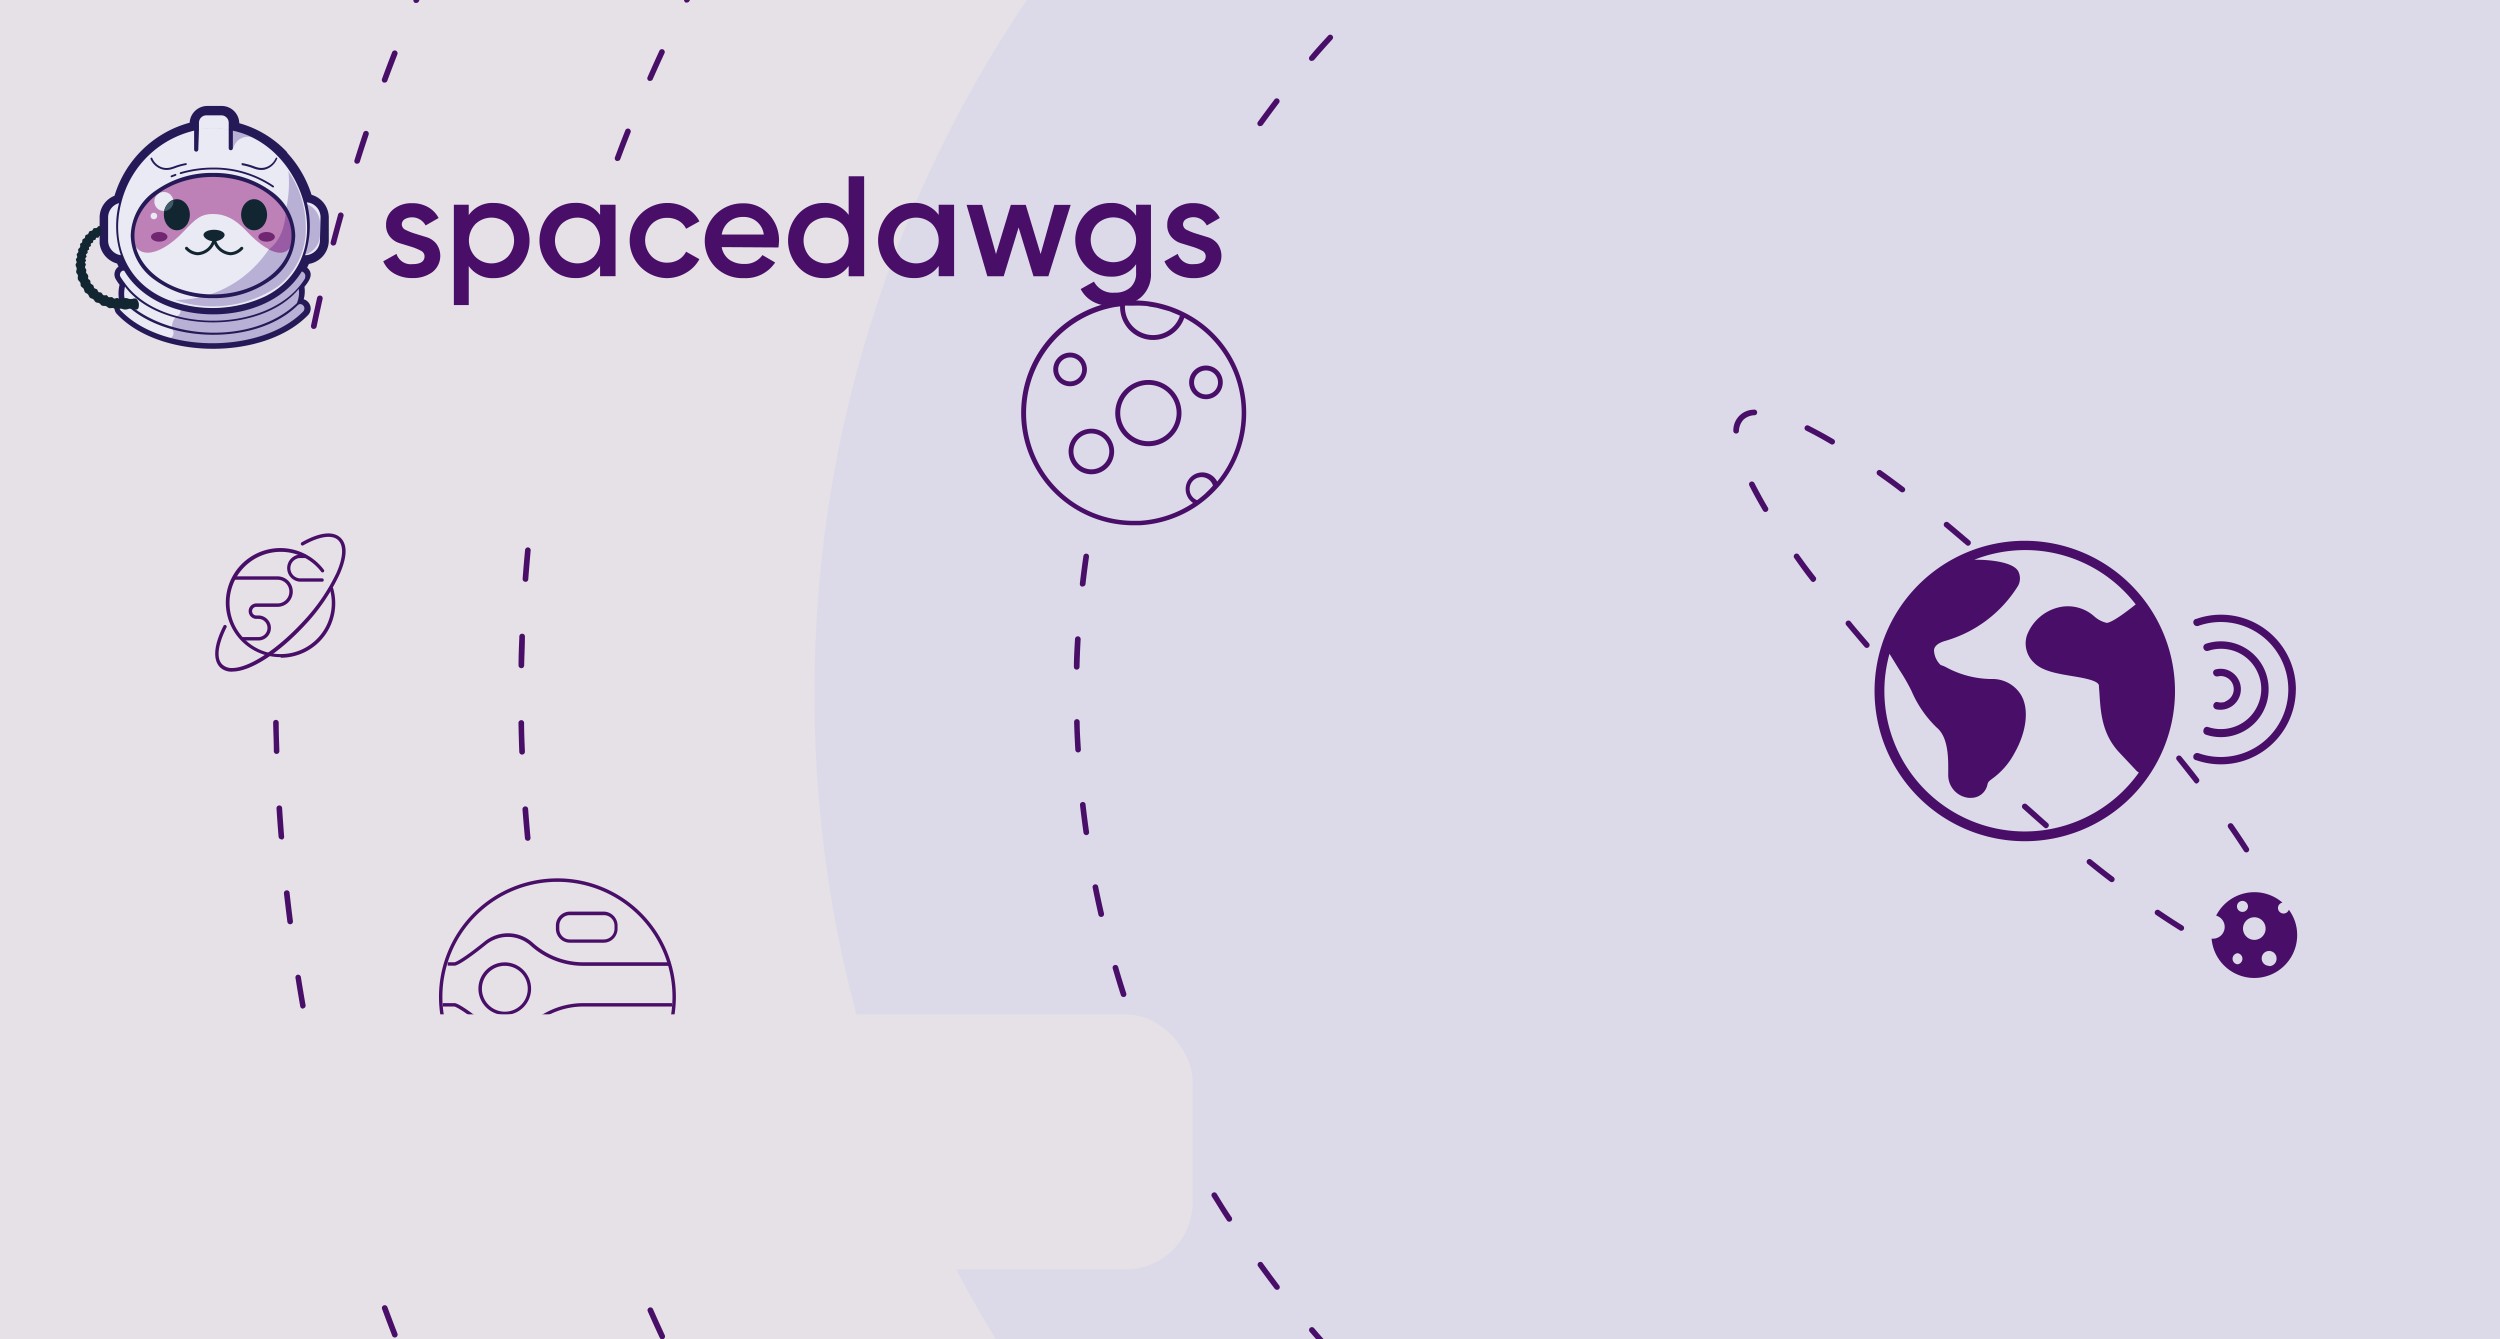 <svg id="Layer_1" data-name="Layer 1" xmlns="http://www.w3.org/2000/svg" viewBox="0 0 336 180">
  <rect id="shape" x="-2.59" y="-1.74" width="341.19" height="189.96" style="fill: #e5e1e6"/>
  <path id="shape-2" data-name="shape" d="M109.47,93.24a165.72,165.72,0,0,0,29.76,95H338.59v-190H139.23A165.72,165.72,0,0,0,109.47,93.24Z" style="fill: #dcdae9"/>
  <g id="tap-it">
    <path d="M308.56,92.65a10.08,10.08,0,0,1-13.42,9.51l-.05,0a.49.49,0,0,1-.28-.25.55.55,0,0,1,0-.38.54.54,0,0,1,.67-.3,9.07,9.07,0,1,0,0-17.12.51.51,0,0,1-.66-.67.46.46,0,0,1,.28-.25l.05,0a10.07,10.07,0,0,1,13.42,9.5Zm-12.39,5.4a.55.55,0,0,0,0,.42.52.52,0,0,0,.32.28,6.47,6.47,0,0,0,2,.32,6.21,6.21,0,0,0,2.29-.43,6.39,6.39,0,0,0,4.12-6v-.19h0a6.56,6.56,0,0,0-.55-2.45,6.42,6.42,0,0,0-7.88-3.48.53.53,0,0,0-.3.27.48.48,0,0,0,0,.39.49.49,0,0,0,.62.29,5.51,5.51,0,0,1,3.65.08,5.37,5.37,0,0,1,3,2.86,5.25,5.25,0,0,1,.47,2.16v0a5.29,5.29,0,0,1-.47,2.21,5.35,5.35,0,0,1-3,2.85,5.47,5.47,0,0,1-3.68.08A.46.46,0,0,0,296.17,98.05Zm2.94-3.75a1.71,1.71,0,0,1-1.05.06.45.45,0,0,0-.54.27h0a.49.49,0,0,0,0,.44.5.5,0,0,0,.36.27,2.76,2.76,0,0,0,1.56-5.27,2.7,2.7,0,0,0-1.66-.1.45.45,0,0,0-.3.24.46.46,0,0,0,0,.38v0a.53.53,0,0,0,.6.32,1.66,1.66,0,0,1,1,.07,1.76,1.76,0,0,1,0,3.29Z" style="fill: #490e67"/>
  </g>
  <g id="saturn">
    <g id="planet">
      <path d="M37.68,88.32a7.33,7.33,0,1,1,5.83-11.77.23.23,0,0,1,0,.32.23.23,0,0,1-.32,0,6.81,6.81,0,0,0-5.46-2.7,6.87,6.87,0,1,0,6.6,5,.23.23,0,0,1,.44-.13,7.32,7.32,0,0,1-7,9.36Z" style="fill: #490e67"/>
      <path d="M31.2,90.27a2.24,2.24,0,0,1-1.58-.54c-1.05-1-.91-3,.4-5.58a.23.23,0,1,1,.41.2c-1.2,2.44-1.38,4.23-.5,5a1.82,1.82,0,0,0,1.27.43h0c2.25,0,6-2.46,9.41-6.12A25.56,25.56,0,0,0,45.22,77c.93-2.11,1-3.68.21-4.42s-2.49-.52-4.66.71a.23.23,0,0,1-.31-.08.24.24,0,0,1,.08-.32c2.36-1.34,4.2-1.56,5.2-.64s.92,2.63-.1,4.94A26.22,26.22,0,0,1,41,84c-3.51,3.8-7.34,6.26-9.75,6.26Z" style="fill: #490e67"/>
      <path d="M34.73,86.08H32.67a.23.23,0,0,1-.23-.23.23.23,0,0,1,.23-.23h2.06a1.22,1.22,0,1,0,0-2.44h-.27a1,1,0,1,1,0-2.08H37.3a1.59,1.59,0,1,0,0-3.18H31.61a.23.23,0,1,1,0-.46H37.3a2,2,0,0,1,0,4.1H34.46a.58.58,0,0,0,0,1.16h.27a1.68,1.68,0,0,1,0,3.36Z" style="fill: #490e67"/>
      <path d="M43.29,78.18h-3a1.83,1.83,0,0,1,0-3.65H41a.23.23,0,0,1,.23.23A.23.23,0,0,1,41,75h-.72a1.37,1.37,0,0,0,0,2.73h3a.23.23,0,1,1,0,.46Z" style="fill: #490e67"/>
    </g>
    <g id="orbit">
      <path d="M53.06,179.76a.37.37,0,0,1-.35-.24c-.46-1.19-.92-2.39-1.36-3.59a.38.38,0,0,1,.23-.49.39.39,0,0,1,.49.23c.44,1.19.89,2.39,1.35,3.57a.4.4,0,0,1-.22.5ZM45.82,158a.37.37,0,0,1-.36-.28c-.35-1.23-.68-2.47-1-3.7a.38.38,0,1,1,.73-.2c.32,1.24.66,2.47,1,3.69a.37.37,0,0,1-.26.47ZM43,146.83a.38.38,0,0,1-.37-.29c-.28-1.25-.55-2.5-.82-3.75a.38.38,0,0,1,.3-.45.39.39,0,0,1,.45.29c.26,1.25.53,2.5.82,3.74a.39.39,0,0,1-.29.45Zm-2.27-11.26a.39.39,0,0,1-.38-.31q-.33-1.89-.63-3.78A.38.38,0,0,1,40,131a.39.39,0,0,1,.44.32c.2,1.26.41,2.51.63,3.77a.38.38,0,0,1-.31.44ZM39,124.22a.39.39,0,0,1-.38-.33c-.16-1.27-.31-2.53-.46-3.81a.39.39,0,0,1,.34-.42.37.37,0,0,1,.42.34c.14,1.27.29,2.53.45,3.79a.38.38,0,0,1-.32.43ZM37.81,112.8a.37.37,0,0,1-.37-.35c-.11-1.27-.2-2.55-.28-3.82a.38.38,0,1,1,.76,0q.12,1.9.27,3.81a.38.38,0,0,1-.35.41Zm-.63-11.47a.37.37,0,0,1-.38-.37c0-1.27-.07-2.55-.09-3.83a.37.37,0,0,1,.37-.38h0a.38.38,0,0,1,.38.37c0,1.28.05,2.55.09,3.82a.38.38,0,0,1-.37.39Zm5-57.12H42.1a.38.38,0,0,1-.3-.45c.27-1.25.54-2.5.82-3.75a.39.39,0,0,1,.46-.28.37.37,0,0,1,.28.45c-.28,1.25-.55,2.49-.81,3.74A.39.39,0,0,1,42.17,44.21ZM44.81,33l-.09,0a.38.38,0,0,1-.28-.46c.33-1.24.66-2.47,1-3.71a.37.37,0,0,1,.46-.26.39.39,0,0,1,.27.47c-.35,1.23-.68,2.46-1,3.69A.38.38,0,0,1,44.81,33ZM48,22a.2.2,0,0,1-.11,0,.36.36,0,0,1-.25-.47c.38-1.22.77-2.44,1.18-3.66a.38.38,0,1,1,.72.24c-.4,1.21-.8,2.43-1.18,3.64A.37.37,0,0,1,48,22ZM51.7,11.1a.27.27,0,0,1-.13,0,.38.38,0,0,1-.23-.49c.44-1.2.89-2.4,1.36-3.59a.39.39,0,0,1,.49-.22.4.4,0,0,1,.22.5c-.46,1.19-.92,2.38-1.36,3.58A.37.37,0,0,1,51.7,11.1Z" style="fill: #490e67"/>
      <path d="M55.94.39l-.15,0a.37.37,0,0,1-.2-.49l.75-1.75a.39.39,0,0,1,.5-.2.39.39,0,0,1,.2.5c-.26.58-.5,1.16-.75,1.74A.37.37,0,0,1,55.94.39Z" style="fill: #490e67"/>
    </g>
  </g>
  <g id="jupiter">
    <g id="planet-2" data-name="planet">
      <path d="M74.93,149.89A15.92,15.92,0,1,1,90.84,134,15.93,15.93,0,0,1,74.93,149.89Zm0-31.37A15.46,15.46,0,1,0,90.38,134,15.47,15.47,0,0,0,74.93,118.52Z" style="fill: #490e67"/>
      <path d="M67.85,136.42a3.54,3.54,0,1,1,3.53-3.54A3.54,3.54,0,0,1,67.85,136.42Zm0-6.61a3.08,3.08,0,1,0,3.08,3.07A3.08,3.08,0,0,0,67.85,129.81Z" style="fill: #490e67"/>
      <path d="M68.25,139.17a5.08,5.08,0,0,1-3.16-1.12c-3.27-2.63-4-2.76-4-2.77H59.51v-.46H61.1c.21,0,1.06.28,4.28,2.87a4.57,4.57,0,0,0,5.94-.16,10.62,10.62,0,0,1,7.08-2.71H90.34v.46H78.4a10.13,10.13,0,0,0-6.77,2.59A5.05,5.05,0,0,1,68.25,139.17Z" style="fill: #490e67"/>
      <path d="M89.92,129.81H78.4a10.57,10.57,0,0,1-7.08-2.71,4.6,4.6,0,0,0-3.07-1.18,4.66,4.66,0,0,0-2.87,1c-3.22,2.6-4.07,2.85-4.26,2.87h-.95v-.46h.93s.72-.13,4-2.77a5,5,0,0,1,6.54.18,10.13,10.13,0,0,0,6.77,2.59H89.92Z" style="fill: #490e67"/>
      <path d="M81.17,126.7H76.59a1.88,1.88,0,0,1-1.88-1.88v-.42a1.88,1.88,0,0,1,1.88-1.88h4.58A1.88,1.88,0,0,1,83,124.4v.42A1.88,1.88,0,0,1,81.17,126.7ZM76.59,123a1.41,1.41,0,0,0-1.42,1.42v.42a1.42,1.42,0,0,0,1.42,1.42h4.58a1.43,1.43,0,0,0,1.42-1.42v-.42A1.42,1.42,0,0,0,81.17,123Z" style="fill: #490e67"/>
      <path d="M84.1,146.88H74.15a1.91,1.91,0,0,1-1.9-1.91v-.31a.3.3,0,0,0-.3-.29h-3A1.91,1.91,0,0,1,67,142.46v-.12a1.92,1.92,0,0,1,1.91-1.91h9.53a.29.29,0,0,0,.29-.29,1.91,1.91,0,0,1,1.91-1.9h9.13v.45H80.63a1.45,1.45,0,0,0-1.45,1.45.75.75,0,0,1-.75.75H68.9a1.45,1.45,0,0,0-1.45,1.45v.12a1.45,1.45,0,0,0,1.45,1.45h3a.75.75,0,0,1,.75.75V145a1.45,1.45,0,0,0,1.45,1.45H84.1Z" style="fill: #490e67"/>
    </g>
    <g id="orbit-2" data-name="orbit">
      <path d="M89,180a.37.37,0,0,1-.34-.22c-.55-1.17-1.08-2.35-1.6-3.53a.38.38,0,0,1,.7-.31c.52,1.18,1.05,2.35,1.59,3.52a.4.4,0,0,1-.19.51A.41.41,0,0,1,89,180Zm-8.54-21.58a.38.38,0,0,1-.36-.26c-.4-1.23-.8-2.46-1.18-3.69a.38.38,0,0,1,.25-.48.39.39,0,0,1,.48.25c.38,1.23.77,2.46,1.18,3.68a.39.39,0,0,1-.25.48ZM70.92,113a.37.37,0,0,1-.37-.35c-.12-1.28-.23-2.57-.33-3.86a.39.39,0,0,1,.35-.41.37.37,0,0,1,.41.35c.1,1.29.2,2.57.32,3.85A.38.38,0,0,1,71,113Zm-.75-11.58a.38.38,0,0,1-.38-.37c-.05-1.29-.08-2.58-.11-3.87a.38.38,0,0,1,.37-.39.37.37,0,0,1,.39.37c0,1.29.06,2.58.11,3.86a.39.39,0,0,1-.37.4Zm-.11-11.62h0a.37.37,0,0,1-.37-.38c0-1.3.06-2.6.11-3.89a.37.37,0,0,1,.39-.36.37.37,0,0,1,.36.39c0,1.29-.08,2.58-.1,3.87A.38.38,0,0,1,70.06,89.81Zm.53-11.61h0a.38.38,0,0,1-.35-.4q.15-2,.33-3.87a.39.39,0,0,1,.41-.35.38.38,0,0,1,.34.42c-.11,1.28-.22,2.56-.32,3.85A.37.37,0,0,1,70.59,78.2ZM83,21.63a.3.3,0,0,1-.13,0,.37.37,0,0,1-.22-.49c.45-1.21.91-2.42,1.39-3.62a.38.38,0,0,1,.49-.22.39.39,0,0,1,.22.5c-.48,1.19-.94,2.4-1.39,3.61A.38.38,0,0,1,83,21.63Zm4.37-10.76-.15,0a.38.38,0,0,1-.19-.5q.78-1.78,1.59-3.54a.38.38,0,0,1,.5-.19.39.39,0,0,1,.19.51c-.54,1.17-1.07,2.34-1.59,3.52A.38.38,0,0,1,87.33,10.87Z" style="fill: #490e67"/>
      <path d="M92.32.34a.47.47,0,0,1-.17,0A.39.39,0,0,1,92-.21l.87-1.7a.39.39,0,0,1,.52-.16.4.4,0,0,1,.16.52L92.66.13A.39.39,0,0,1,92.32.34Z" style="fill: #490e67"/>
    </g>
  </g>
  <g id="mars">
    <g id="planet-3" data-name="planet">
      <path d="M167.49,55.51a15.06,15.06,0,0,0-8.17-13.43h0l-.24-.12a15,15,0,0,0-6.73-1.58,11.9,11.9,0,0,0-1.27.06l-.27,0h0l-.24,0h0a15.14,15.14,0,0,0-1.38,29.83,15.56,15.56,0,0,0,3.19.33h.79a15.22,15.22,0,0,0,7.47-2.44l.38-.26h0l.14-.1a16.83,16.83,0,0,0,1.33-1.07c.42-.38.82-.79,1.2-1.21l.11-.12h0a3.73,3.73,0,0,0,.26-.3A15.18,15.18,0,0,0,167.49,55.51ZM154,41.12c.18,0,.36.06.53.09.36.06.73.11,1.08.19l.6.17c.32.09.65.17,1,.28l.62.26c.25.1.5.2.75.32a3.79,3.79,0,0,1-7.39-1.18v-.17a4.12,4.12,0,0,1,.51,0h.69A14.93,14.93,0,0,1,154,41.12ZM153.12,70l-.77,0a14.88,14.88,0,0,1-3-.32,14.48,14.48,0,0,1,1.19-28.52s0,.06,0,.09a4.44,4.44,0,0,0,8.63,1.47,14.42,14.42,0,0,1,7.71,12.79,14.62,14.62,0,0,1-3.29,9.21h0a2.24,2.24,0,1,0-3.22,2.89l-.05,0A14.47,14.47,0,0,1,153.12,70Zm8.94-3.73-.07.06a13.37,13.37,0,0,1-1.1.89,1.59,1.59,0,0,1-1-1.47,1.6,1.6,0,0,1,3.13-.49C162.74,65.59,162.41,65.93,162.06,66.25Z" style="fill: #490e67"/>
      <path d="M146.68,57.62a3.06,3.06,0,1,0,3.06,3.06A3.07,3.07,0,0,0,146.68,57.62Zm0,5.46a2.41,2.41,0,1,1,2.41-2.4A2.41,2.41,0,0,1,146.68,63.08Z" style="fill: #490e67"/>
      <path d="M146.08,49.65a2.26,2.26,0,1,0-2.26,2.26A2.26,2.26,0,0,0,146.08,49.65Zm-3.86,0a1.61,1.61,0,1,1,1.6,1.61A1.6,1.6,0,0,1,142.22,49.65Z" style="fill: #490e67"/>
      <path d="M162.08,53.65a2.26,2.26,0,1,0-2.26-2.25A2.26,2.26,0,0,0,162.08,53.65Zm0-3.86a1.61,1.61,0,1,1-1.6,1.61A1.6,1.6,0,0,1,162.08,49.79Z" style="fill: #490e67"/>
      <path d="M154.35,51.07a4.45,4.45,0,1,0,4.44,4.44A4.45,4.45,0,0,0,154.35,51.07Zm0,8.23a3.79,3.79,0,1,1,3.79-3.79A3.79,3.79,0,0,1,154.35,59.3Z" style="fill: #490e67"/>
    </g>
    <g id="orbit-3" data-name="orbit">
      <path d="M178.78,181.92a.37.37,0,0,1-.28-.13c-.83-.92-1.66-1.85-2.47-2.79a.38.38,0,1,1,.58-.5c.8.94,1.62,1.87,2.46,2.78a.38.38,0,0,1,0,.54A.35.35,0,0,1,178.78,181.92Zm-7.16-8.57a.42.42,0,0,1-.3-.15c-.76-1-1.5-2-2.23-3a.38.38,0,0,1,.09-.53.37.37,0,0,1,.53.09c.72,1,1.46,2,2.21,3a.37.37,0,0,1-.07.53A.4.4,0,0,1,171.62,173.35Zm-6.4-9.15a.39.39,0,0,1-.33-.18c-.67-1-1.32-2.1-2-3.17a.38.38,0,1,1,.65-.39c.64,1.06,1.29,2.11,2,3.15a.39.39,0,0,1-.12.53A.36.36,0,0,1,165.22,164.2Zm-5.61-9.66a.38.38,0,0,1-.34-.2c-.58-1.1-1.14-2.21-1.69-3.33a.38.38,0,0,1,.18-.51.39.39,0,0,1,.51.18c.54,1.11,1.1,2.21,1.67,3.31a.37.37,0,0,1-.16.51A.33.33,0,0,1,159.61,154.54Zm-4.76-10.1a.38.38,0,0,1-.35-.23c-.49-1.15-.95-2.3-1.4-3.46a.37.37,0,0,1,.22-.49.38.38,0,0,1,.49.21c.44,1.16.91,2.31,1.39,3.44a.38.38,0,0,1-.21.5A.32.32,0,0,1,154.85,144.44ZM151,134a.38.38,0,0,1-.36-.26c-.38-1.18-.74-2.37-1.09-3.57a.37.37,0,0,1,.26-.47.38.38,0,0,1,.47.26c.34,1.19.71,2.37,1.09,3.55a.39.39,0,0,1-.25.48Zm-3-10.76a.38.38,0,0,1-.37-.29c-.27-1.21-.54-2.43-.78-3.65a.37.37,0,0,1,.3-.44.37.37,0,0,1,.44.29c.25,1.22.51,2.43.79,3.63a.39.39,0,0,1-.29.45Zm-2-11a.39.39,0,0,1-.38-.33c-.17-1.22-.33-2.46-.47-3.7a.38.38,0,0,1,.33-.42.36.36,0,0,1,.42.34c.14,1.23.3,2.46.47,3.68a.38.38,0,0,1-.32.43Zm-1.1-11.11a.38.38,0,0,1-.38-.36c-.07-1.24-.13-2.48-.16-3.73a.38.38,0,0,1,.37-.39h0a.38.38,0,0,1,.38.37c0,1.24.09,2.48.16,3.71a.38.38,0,0,1-.36.4ZM144.7,90h0a.37.37,0,0,1-.37-.39c0-1.25.08-2.49.15-3.73a.4.4,0,0,1,.4-.36.38.38,0,0,1,.36.4c-.07,1.23-.12,2.47-.15,3.71A.38.38,0,0,1,144.7,90Zm.77-11.14h0a.38.38,0,0,1-.34-.42c.14-1.24.3-2.48.48-3.71a.38.38,0,0,1,.43-.32.38.38,0,0,1,.32.43c-.17,1.22-.33,2.45-.47,3.69A.39.39,0,0,1,145.47,78.82Zm23.9-61.89a.38.38,0,0,1-.22-.07.37.37,0,0,1-.08-.53c.72-1,1.47-2,2.22-3a.38.38,0,0,1,.54-.07.38.38,0,0,1,.07.53c-.76,1-1.49,2-2.22,3A.38.38,0,0,1,169.37,16.93Zm6.92-8.77a.39.39,0,0,1-.25-.1.37.37,0,0,1,0-.53c.81-1,1.64-1.88,2.48-2.8a.37.37,0,0,1,.53,0,.38.38,0,0,1,0,.54c-.84.92-1.66,1.84-2.46,2.78A.38.38,0,0,1,176.29,8.16Z" style="fill: #490e67"/>
    </g>
  </g>
  <g id="earth">
    <path id="moon" d="M307.62,122.27a.75.75,0,0,1-1.46-.23.74.74,0,0,1,.6-.73,5.77,5.77,0,0,0-8.91,1.75,1.58,1.58,0,0,1-.45,3.1h-.16a5.76,5.76,0,0,0,11.5-.47A5.67,5.67,0,0,0,307.62,122.27Zm-6.23-1.19a.75.75,0,0,1,.74.75.74.74,0,1,1-.74-.75Zm-.67,8.52a.75.75,0,0,1,0-1.49.75.75,0,0,1,0,1.49Zm.74-4.79a1.52,1.52,0,1,1,1.51,1.51A1.53,1.53,0,0,1,301.46,124.81Zm3.51,5a1,1,0,1,1,1-1A1,1,0,0,1,305,129.85Z" style="fill: #490e67"/>
    <path id="planet-4" data-name="planet" d="M272.13,72.68a20.19,20.19,0,1,0,20.19,20.19A20.22,20.22,0,0,0,272.13,72.68Zm0,39.07a18.89,18.89,0,0,1-18.87-18.88,18.6,18.6,0,0,1,.69-5L255.26,90a26.32,26.32,0,0,1,1.66,2.89,15,15,0,0,0,3.37,4.89c1.58,1.3,1.57,4.13,1.55,6v.39a3.07,3.07,0,0,0,2.76,3.06l.26,0a2.22,2.22,0,0,0,2.25-1.78c.08-.35.17-.43.7-.83a10,10,0,0,0,2.94-3.41c1.6-2.81,2-5.86.9-7.77a4.48,4.48,0,0,0-4-2.18,13,13,0,0,1-5.94-1.5,4.12,4.12,0,0,0-.88-.38,2.87,2.87,0,0,1-.9-2c.05-.57.6-1,1.63-1.28a17,17,0,0,0,9.67-7.37,2.1,2.1,0,0,0,.05-1.89c-.52-1.14-3.17-1.63-5.94-1.61a18.74,18.74,0,0,1,21.7,6c-2.92,2.35-3.76,2.51-3.92,2.48a3.77,3.77,0,0,1-1.63-.85,5.32,5.32,0,0,0-4.72-1.25,6.08,6.08,0,0,0-4.37,3.84,3.56,3.56,0,0,0,.93,3.58c1.13,1.17,3.17,1.5,5.13,1.83,1.51.25,3.58.59,3.64,1.29,0,.35.05.72.07,1.1.16,2.52.35,5.39,2.63,7.85l2.37,2.52s.11.09.29.21A18.85,18.85,0,0,1,272.13,111.75Z" style="fill: #490e67"/>
    <path id="orbit-4" data-name="orbit" d="M293.16,125.1a.36.36,0,0,1-.2-.06c-1-.63-2.09-1.33-3.2-2.08a.37.37,0,0,1-.1-.52.39.39,0,0,1,.53-.11c1.09.75,2.16,1.44,3.17,2.07a.38.38,0,0,1,.13.52A.41.41,0,0,1,293.16,125.1Zm-9.34-6.54a.4.4,0,0,1-.23-.08c-1-.75-2-1.54-3-2.36a.37.37,0,0,1-.06-.53.38.38,0,0,1,.53-.06c1,.81,2,1.6,3,2.35a.38.38,0,0,1-.23.68Zm18.09-4a.39.39,0,0,1-.32-.17c-.65-1-1.35-2.07-2.11-3.15a.38.38,0,0,1,.63-.44c.76,1.09,1.47,2.16,2.12,3.18a.38.38,0,0,1-.11.52A.42.42,0,0,1,301.91,114.57ZM275,111.32a.35.35,0,0,1-.25-.1c-.94-.82-1.89-1.66-2.85-2.53a.38.38,0,1,1,.51-.56c1,.86,1.9,1.7,2.84,2.52a.38.38,0,0,1,0,.54A.41.41,0,0,1,275,111.32Zm20.26-6a.39.39,0,0,1-.3-.14q-1.14-1.45-2.37-3a.38.38,0,0,1,0-.53.39.39,0,0,1,.54,0c.82,1,1.62,2,2.38,3a.37.37,0,0,1-.07.53A.4.4,0,0,1,295.27,105.3ZM250.9,87.08a.39.39,0,0,1-.29-.13q-1.28-1.49-2.46-2.91a.38.38,0,1,1,.58-.49c.8,1,1.61,1.92,2.45,2.9a.38.38,0,0,1-.28.63Zm-7.19-8.86a.37.37,0,0,1-.3-.15c-.8-1-1.55-2.07-2.26-3.07a.38.38,0,0,1,.09-.53.37.37,0,0,1,.53.09c.71,1,1.45,2,2.24,3a.37.37,0,0,1-.07.53A.34.34,0,0,1,243.71,78.22Zm20.81-4.87a.38.38,0,0,1-.24-.09c-1-.84-1.95-1.66-2.9-2.45a.38.38,0,0,1,.48-.59q1.44,1.2,2.91,2.46a.38.38,0,0,1,0,.54A.36.36,0,0,1,264.52,73.35Zm-27.24-4.54a.4.4,0,0,1-.33-.19c-.69-1.18-1.31-2.3-1.84-3.36a.38.38,0,0,1,.17-.51.39.39,0,0,1,.51.17c.52,1,1.13,2.15,1.82,3.31a.38.38,0,0,1-.14.52A.33.33,0,0,1,237.28,68.81Zm18.38-2.64a.4.4,0,0,1-.23-.08c-1-.79-2.06-1.53-3.05-2.24a.38.38,0,0,1,.44-.62c1,.71,2,1.46,3.07,2.26A.38.38,0,0,1,256,66,.39.39,0,0,1,255.66,66.17Zm-9.42-6.42a.35.35,0,0,1-.19-.06c-1.16-.69-2.28-1.3-3.31-1.81a.38.38,0,1,1,.34-.68c1,.52,2.18,1.14,3.36,1.84a.38.38,0,0,1,.13.52A.39.39,0,0,1,246.24,59.75ZM233.3,58.27h0a.37.37,0,0,1-.34-.4,2.78,2.78,0,0,1,2.74-2.81.38.38,0,1,1,.07.75,2.3,2.3,0,0,0-1.45.6,2.38,2.38,0,0,0-.61,1.52A.37.37,0,0,1,233.3,58.27Z" style="fill: #490e67"/>
  </g>
  <g id="Group_36" data-name="Group 36">
    <path id="Path_1371" data-name="Path 1371" d="M54,30.16a.84.84,0,0,0,.54.75,8.17,8.17,0,0,0,1.27.5l1.53.47a2.7,2.7,0,0,1,1.31.89,2.77,2.77,0,0,1-.55,3.81,4.32,4.32,0,0,1-2.67.79,4.7,4.7,0,0,1-2.44-.6,3.45,3.45,0,0,1-1.48-1.65l1.78-1a2,2,0,0,0,2.14,1.38c1.08,0,1.63-.35,1.63-1.07a.85.85,0,0,0-.53-.75,7.37,7.37,0,0,0-1.27-.52l-1.53-.47a2.69,2.69,0,0,1-1.31-.86,2.41,2.41,0,0,1-.53-1.59,2.61,2.61,0,0,1,1-2.13,3.85,3.85,0,0,1,2.51-.8,4.24,4.24,0,0,1,2.12.52,3.61,3.61,0,0,1,1.43,1.47l-1.75,1a2.06,2.06,0,0,0-2.77-.86l0,0A.84.84,0,0,0,54,30.16Z" style="fill: #490e67"/>
    <path id="Path_1372" data-name="Path 1372" d="M66.39,27.28a4.52,4.52,0,0,1,3.38,1.46,5.3,5.3,0,0,1,0,7.18,4.56,4.56,0,0,1-3.38,1.46A3.89,3.89,0,0,1,63,35.76V41H61V27.52H63v1.39A3.87,3.87,0,0,1,66.39,27.28Zm-2.5,7.24a3.12,3.12,0,0,0,4.34,0,3.24,3.24,0,0,0,0-4.4,3.14,3.14,0,0,0-4.34,0A3.22,3.22,0,0,0,63.89,34.52Z" style="fill: #490e67"/>
    <path id="Path_1373" data-name="Path 1373" d="M80.65,27.52h2.08v9.6H80.65V35.74a3.87,3.87,0,0,1-3.36,1.63,4.5,4.5,0,0,1-3.38-1.47,5.28,5.28,0,0,1,0-7.17,4.56,4.56,0,0,1,3.38-1.46,3.9,3.9,0,0,1,3.36,1.62Zm-5.2,7a3.12,3.12,0,0,0,4.34,0,3.24,3.24,0,0,0,0-4.4,3.14,3.14,0,0,0-4.34,0A3.24,3.24,0,0,0,75.45,34.52Z" style="fill: #490e67"/>
    <path id="Path_1374" data-name="Path 1374" d="M89.68,37.38a5.05,5.05,0,1,1,0-10.1h0a5,5,0,0,1,2.55.67A4.35,4.35,0,0,1,94,29.75l-1.79,1a2.44,2.44,0,0,0-1-1.08,3,3,0,0,0-1.53-.39,2.84,2.84,0,0,0-2.12.86,3.13,3.13,0,0,0,0,4.3,2.84,2.84,0,0,0,2.12.86,3,3,0,0,0,1.53-.4,2.63,2.63,0,0,0,1-1.07l1.79,1a4.62,4.62,0,0,1-1.77,1.82A5.07,5.07,0,0,1,89.68,37.38Z" style="fill: #490e67"/>
    <path id="Path_1375" data-name="Path 1375" d="M97,33.21A2.62,2.62,0,0,0,98,34.89a3.36,3.36,0,0,0,2,.58,2.79,2.79,0,0,0,2.47-1.19l1.71,1a4.75,4.75,0,0,1-4.2,2.1A5.15,5.15,0,0,1,96.25,36a5.05,5.05,0,0,1,3.63-8.67,4.47,4.47,0,0,1,3.46,1.48,5.11,5.11,0,0,1,1.36,3.59,8.33,8.33,0,0,1-.08.86Zm0-1.69h5.65a2.67,2.67,0,0,0-2.75-2.36,2.92,2.92,0,0,0-1.92.63A2.86,2.86,0,0,0,97,31.52Z" style="fill: #490e67"/>
    <path id="Path_1376" data-name="Path 1376" d="M114.06,23.69h2.08V37.13h-2.08V35.74a3.88,3.88,0,0,1-3.36,1.64,4.52,4.52,0,0,1-3.38-1.47,5.28,5.28,0,0,1,0-7.17,4.55,4.55,0,0,1,3.38-1.46,3.9,3.9,0,0,1,3.36,1.61Zm-5.2,10.83a3.12,3.12,0,0,0,4.34,0,3.24,3.24,0,0,0,0-4.4,3.14,3.14,0,0,0-4.34,0A3.24,3.24,0,0,0,108.86,34.52Z" style="fill: #490e67"/>
    <path id="Path_1377" data-name="Path 1377" d="M126.16,27.52h2.07v9.6h-2.07V35.74a3.89,3.89,0,0,1-3.36,1.63,4.47,4.47,0,0,1-3.38-1.47,5.28,5.28,0,0,1,0-7.17,4.55,4.55,0,0,1,3.38-1.46,3.91,3.91,0,0,1,3.36,1.62Zm-5.2,7a3.12,3.12,0,0,0,4.34,0,3.24,3.24,0,0,0,0-4.4,3.14,3.14,0,0,0-4.34,0A3.22,3.22,0,0,0,121,34.52Z" style="fill: #490e67"/>
    <path id="Path_1378" data-name="Path 1378" d="M141.71,27.53h2.19l-3,9.6h-2l-2-6.56-2,6.56h-2.2l-2.79-9.6H132l1.86,6.62,2-6.62h2l2,6.62Z" style="fill: #490e67"/>
    <path id="Path_1379" data-name="Path 1379" d="M152.69,27.52h2v9.16A4.1,4.1,0,0,1,153.29,40a5.35,5.35,0,0,1-3.5,1.17q-3.31,0-4.55-2.32l1.79-1a2.84,2.84,0,0,0,2.8,1.48,3,3,0,0,0,2.1-.7,2.54,2.54,0,0,0,.76-2V35.51a3.84,3.84,0,0,1-3.34,1.67,4.57,4.57,0,0,1-3.44-1.45,5.09,5.09,0,0,1,0-7,4.57,4.57,0,0,1,3.44-1.45A3.83,3.83,0,0,1,152.69,29Zm-5.23,6.86a3.19,3.19,0,0,0,4.36,0,3.09,3.09,0,0,0,0-4.3,3.19,3.19,0,0,0-4.36,0A3.09,3.09,0,0,0,147.46,34.38Z" style="fill: #490e67"/>
    <path id="Path_1380" data-name="Path 1380" d="M159,30.16a.83.83,0,0,0,.53.75,8.17,8.17,0,0,0,1.27.5l1.53.47a2.7,2.7,0,0,1,1.31.89,2.79,2.79,0,0,1-.55,3.82,4.39,4.39,0,0,1-2.67.79,4.82,4.82,0,0,1-2.44-.6,3.51,3.51,0,0,1-1.48-1.66l1.79-1a2,2,0,0,0,2.13,1.38c1.08,0,1.63-.36,1.63-1.08a.86.86,0,0,0-.53-.75,7.33,7.33,0,0,0-1.27-.51l-1.53-.47a2.78,2.78,0,0,1-1.31-.87,2.38,2.38,0,0,1-.53-1.58,2.61,2.61,0,0,1,1-2.13,3.86,3.86,0,0,1,2.51-.81,4.25,4.25,0,0,1,2.12.53,3.55,3.55,0,0,1,1.43,1.47l-1.75,1a2,2,0,0,0-2.76-.86l0,0A.81.81,0,0,0,159,30.16Z" style="fill: #490e67"/>
  </g>
  <g id="Group_37" data-name="Group 37">
    <g id="full-head">
      <g id="helmet">
        <path id="full-helmet-base" d="M15.75,41.15c4.4,7.16,19.75,6.77,25.33.91a.89.89,0,0,0-.8-1.51,3.53,3.53,0,0,0,.22-2.13c.56-.62,1.45-1.85.25-2.32a8.61,8.61,0,0,0,.5-1,2.79,2.79,0,0,0,2.55-2.78c0-2.09.56-5.25-2.22-5.8a14.76,14.76,0,0,0-3.3-5.76h0a13.44,13.44,0,0,0-6.59-3.92,2,2,0,0,0-1.78-2.22h-.2c-1.73-.06-3.85-.2-3.83,2.16A14.12,14.12,0,0,0,15.7,26.58c-1.89.59-2,2.41-1.94,4.12-.08,1.93,0,3.84,2.27,4.35a8,8,0,0,0,.45.93c-1.19.33-.57,1.57,0,2.18a4.87,4.87,0,0,0-.08,2.34C15.91,40.5,15.75,41.15,15.75,41.15Z" style="fill: #e9eaf3"/>
        <path id="neck-shadow" d="M40.49,40.65a.72.72,0,0,0-.29.06,6.14,6.14,0,0,0,.12-2.26,12.45,12.45,0,0,0,.81-1.1.82.82,0,0,0,.1-.57.77.77,0,0,0-.91-.58.74.74,0,0,0-.48.33c-2.11,3.3-6.21,5.19-11.23,5.19a17.47,17.47,0,0,1-4.77-.64.81.81,0,0,1,.44.7.84.84,0,0,1-.73.8l.11,0a2,2,0,0,0-.54,1.5l-.13,0a.83.83,0,0,1,.17,1.16.87.87,0,0,1-.53.32,21.27,21.27,0,0,0,6,.81c5,0,9.42-1.56,12.39-4.39a.77.77,0,0,0,0-1.08.75.75,0,0,0-.55-.23Z" style="fill: #b8b0d5"/>
        <path id="left-ear" d="M40.22,27.24h0A2.78,2.78,0,0,1,43,30v1.55a2.77,2.77,0,0,1-2.77,2.78h0a2.77,2.77,0,0,1-2.78-2.78V30A2.78,2.78,0,0,1,40.22,27.24Z" style="fill: #b8b0d5"/>
        <rect id="right-ear" x="14.5" y="27.24" width="4.68" height="7.11" rx="2.34" style="fill: #e9eaf3"/>
        <path id="base-head" d="M41.35,30.5c0-7-5.7-13.25-12.74-13.25S15.88,23.47,15.88,30.5s5.7,10.93,12.73,10.93S41.35,37.53,41.35,30.5Z" style="fill: #b8b0d5"/>
        <path id="main-light" d="M38.84,24.49a17.65,17.65,0,0,0-.11-1.92,12.62,12.62,0,0,0-10.12-5.32c-7,0-12.73,6.22-12.73,13.25a10.17,10.17,0,0,0,6.66,9.81c.34,0,.69,0,1,0C32,40.35,38.84,33.25,38.84,24.49Z" style="fill: #e9eaf3"/>
        <path id="outer-light-ring" d="M28.61,17.51c6.77,0,12.48,5.95,12.48,13a9.79,9.79,0,0,1-3.63,7.9,15.52,15.52,0,0,1-17.69,0,9.79,9.79,0,0,1-3.63-7.9c0-7,5.71-13,12.47-13m0-.26c-7,0-12.73,6.22-12.73,13.25s5.7,10.93,12.73,10.93,12.74-3.9,12.74-10.93-5.7-13.25-12.74-13.25Z" style="fill: #e9eaf3"/>
        <path id="upper-shadow" d="M32.13,18.76a2.19,2.19,0,0,1,1.74-.33l-.14-.07-.33-.15-.27-.11-.42-.16-.35-.12L32,17.71l-.23-.06-.25-.07-.24-.06h-.07c0,.81.08,1.62.13,2.44A2.12,2.12,0,0,1,32.13,18.76Z" style="fill: #b8b0d5"/>
        <path id="Path_1382" data-name="Path 1382" d="M23.06,23.7l.52-.2m.7-.23a15.54,15.54,0,0,1,4.34-.62,14.08,14.08,0,0,1,8.08,2.42" style="fill: none;stroke: #251a57;stroke-linecap: round;stroke-miterlimit: 10;stroke-width: 0.25px"/>
        <path id="Path_1383" data-name="Path 1383" d="M41.87,26.18a14.89,14.89,0,0,0-3.28-5.65l0-.07,0,0a13.86,13.86,0,0,0-6.43-3.9,2.37,2.37,0,0,0-2.37-2.32H27.86a2.38,2.38,0,0,0-2.37,2.25,14.53,14.53,0,0,0-10.1,9.82,3.15,3.15,0,0,0-2,3v1.47l0,1.95v0a3.23,3.23,0,0,0,2.35,2.69l.19.41a1.28,1.28,0,0,0-.35,1.73,8.22,8.22,0,0,0,.49.72,4.92,4.92,0,0,0,0,2.35.54.54,0,0,0-.18.19.4.4,0,0,0-.49.25.38.38,0,0,0,0,.15h0a1.16,1.16,0,0,0,.33,1c5.81,6.16,19.74,6.21,25.65.15a1.28,1.28,0,0,0,0-1.81,1.3,1.3,0,0,0-.56-.34,4.1,4.1,0,0,0,.1-1.67c.63-.8,1.32-1.72.36-2.58l.24-.5a3.2,3.2,0,0,0,2.67-3.13V29.24A3.2,3.2,0,0,0,41.87,26.18ZM16.19,40.81a.39.39,0,0,0,.54-.09l0,0c5.41,5.5,17.81,5.81,23.33.25l.2-.1a.6.6,0,0,1,.65.53.65.65,0,0,1-.13.43c-5.62,5.78-19.06,5.73-24.58-.13-.23-.23,0-.43-.17-.7A.41.41,0,0,1,16.19,40.81Zm24-1.74a3.85,3.85,0,0,1-.29,1.68c-5.81,5.57-17.42,5.1-23.1-.34a4,4,0,0,1,0-1.89c4.71,6.3,18.42,6.42,23.36.3,0,.08,0,.17,0,.25ZM16.74,38a9,9,0,0,1-.56-.81.6.6,0,0,1,.31-.81l.06,0,.14,0c4.63,7.83,19.23,7.79,23.87.11a.63.63,0,0,1,.45.79.76.76,0,0,1,0,.11C36.51,44.8,21.65,45,16.74,38Zm10-20.6v-.9a1,1,0,0,1,1-1h2a1,1,0,0,1,1,1v3.41a.27.27,0,0,0,.28.28.28.28,0,0,0,.28-.28V17.57c9.9,2.08,14.28,17.24,4.42,22.23a16.77,16.77,0,0,1-13.18.48c-5.41-2.16-7.67-7.4-6.25-13h0a13.22,13.22,0,0,1,9.8-9.72v2.54a.28.28,0,0,0,.28.28.29.29,0,0,0,.28-.28ZM16,27.3a12.45,12.45,0,0,0,.24,7,2,2,0,0,1-1.71-2V29.23A2,2,0,0,1,16,27.3Zm27,5a2,2,0,0,1-2,2h0a12.53,12.53,0,0,0,.24-7.1,2,2,0,0,1,1.84,2Z" style="fill: #251a57"/>
        <path id="right-indent" d="M21.68,22.72a2.15,2.15,0,0,0,.7.12,2.94,2.94,0,0,0,.51-.05,4.75,4.75,0,0,0,.64-.2A8.42,8.42,0,0,1,25,22.18a.12.12,0,0,0,.1-.15.12.12,0,0,0-.14-.1,8.37,8.37,0,0,0-1.54.42,5.26,5.26,0,0,1-.6.18,2.05,2.05,0,0,1-1.07-.05,2.21,2.21,0,0,1-1.28-1.21.12.12,0,0,0-.17-.07.14.14,0,0,0-.07.17h0A2.47,2.47,0,0,0,21.68,22.72Z" style="fill: #251a57"/>
        <path id="left-indent" d="M32.47,22.19a8,8,0,0,1,1.49.4,4.75,4.75,0,0,0,.64.2,2.07,2.07,0,0,0,.5.05,1.84,1.84,0,0,0,.7-.11,2.5,2.5,0,0,0,1.43-1.35.14.14,0,0,0,0-.18.13.13,0,0,0-.18.06v0a2.19,2.19,0,0,1-1.28,1.2,2,2,0,0,1-1.08.06,4.62,4.62,0,0,1-.6-.19,9,9,0,0,0-1.54-.41.13.13,0,0,0,0,.25Z" style="fill: #251a57"/>
        <path id="air-tube" d="M18.67,40.93c0,.35-.06.67-.34.67h-.17a2.75,2.75,0,0,0-.6-.12c-.36,0-.36.12-.72.12s-.36-.12-.72-.12c-.16,0-.33.12-.49.1s-.31-.16-.47-.18-.35.06-.51,0-.27-.21-.43-.26-.35,0-.5-.06-.24-.25-.38-.33-.35-.05-.48-.14-.2-.29-.33-.39-.34-.11-.45-.22-.15-.32-.26-.44-.31-.16-.41-.29-.09-.33-.18-.47-.28-.21-.36-.35,0-.35-.1-.5-.25-.25-.3-.41,0-.35,0-.5-.2-.29-.23-.45.08-.34.07-.5-.15-.32-.15-.49.13-.23.14-.35-.11-.24-.1-.36.15-.22.17-.34-.08-.25-.06-.37.18-.2.21-.31-.06-.27,0-.38.2-.18.24-.29,0-.27,0-.38.22-.15.27-.26,0-.27.07-.37.23-.13.3-.22,0-.27.12-.36.25-.09.33-.18.08-.25.17-.33.26-.05.36-.12.13-.24.23-.3.27,0,.38-.05.15-.18.25-.23l0,0a.67.67,0,0,1,.28,0,1.76,1.76,0,0,1,.07.4,2.15,2.15,0,0,1-.1.91h-.11c-.08,0-.1.2-.17.24h0c-.08,0-.2,0-.27,0s-.05.21-.12.27-.21,0-.27.1,0,.21-.07.28-.21.07-.26.15,0,.21,0,.29-.2.1-.24.17,0,.21,0,.3-.19.11-.22.2.07.2,0,.29-.17.13-.2.22.09.2.07.28-.15.16-.17.24.1.19.1.28-.14.17-.14.25.12.18.12.27-.12.26-.11.39.15.24.17.36-.08.28,0,.4.2.21.24.33,0,.29,0,.4.22.18.28.29,0,.29.09.4.24.13.32.24.07.28.15.37.27.1.36.18.11.27.21.35.28,0,.39.11.15.25.26.31.28,0,.4,0,.19.22.31.26.28,0,.4,0,.23.18.35.2.27-.09.4-.08.25.14.38.14c.36,0,.36-.13.72-.13s.35.13.71.13a1.2,1.2,0,0,0,.42-.08l.06,0h.06l.14,0C18.42,40.19,18.67,40.58,18.67,40.93Z" style="fill: #122632"/>
      </g>
      <g id="face">
        <g id="visor">
          <path id="visor-base" d="M39.44,31.19c0,3.72-2.7,3.71-6.33-.15-1.56-1.66-2.91-2.28-4.5-2.28s-2.29.61-3.86,2.28c-3.64,3.88-7,3.87-7,.15,0-4.24,4.84-7.67,10.82-7.67S39.44,27,39.44,31.19Z" style="fill: #be81b7"/>
          <path id="visor-shade" d="M39.44,31.19a5.84,5.84,0,0,0-1-3.18c-.06,2.4-.8,4.43-2.32,5.5l0,0C38.15,34.55,39.44,33.76,39.44,31.19Z" style="fill: #995ba4"/>
        </g>
        <g id="mouth">
          <path id="right-lip" d="M25.07,33.37a2.18,2.18,0,0,0,1.52.73,2.41,2.41,0,0,0,2.21-2" style="fill: none;stroke: #122632;stroke-linecap: round;stroke-miterlimit: 10;stroke-width: 0.41px"/>
          <path id="left-lip" d="M32.49,33.37A2.2,2.2,0,0,1,31,34.1a2.41,2.41,0,0,1-2.21-2" style="fill: none;stroke: #122632;stroke-linecap: round;stroke-miterlimit: 10;stroke-width: 0.41px"/>
        </g>
        <path id="nose" d="M30.19,31.57c0,.38-.63.86-1.42.86s-1.42-.48-1.42-.86.63-.69,1.42-.69S30.19,31.19,30.19,31.57Z" style="fill: #122632"/>
        <ellipse id="right-cheek" cx="21.4" cy="31.83" rx="1.11" ry="0.65" style="fill: #712672"/>
        <ellipse id="left-cheek" cx="35.83" cy="31.83" rx="1.11" ry="0.65" style="fill: #712672"/>
        <circle id="large-reflection" cx="22.02" cy="27.08" r="1.28" style="fill: #e9eaf3"/>
        <ellipse id="left-eye" cx="34.15" cy="28.86" rx="1.75" ry="2.09" style="fill: #122632"/>
        <ellipse id="right-eye" cx="23.77" cy="28.86" rx="1.75" ry="2.09" style="fill: #122632"/>
        <path id="eye-reflection" d="M22.07,28.36a1.26,1.26,0,0,0,1.23-1.3,1.49,1.49,0,0,0,0-.21A2,2,0,0,0,22.07,28.36Z" style="fill: #415a68"/>
        <circle id="small-reflection" cx="20.68" cy="29.03" r="0.44" style="fill: #e9eaf3"/>
      </g>
      <g id="face-ring">
        <path d="M28.62,39.57c-5.82,0-10.55-3.54-10.55-7.9s4.73-7.9,10.55-7.9,10.56,3.55,10.56,7.9S34.44,39.57,28.62,39.57Z" style="fill: none"/>
        <path d="M28.62,39.57c5.82,0,10.56-3.54,10.56-7.89s-4.74-7.9-10.56-7.9-10.55,3.55-10.55,7.9,4.73,7.89,10.55,7.89m0,.5a13,13,0,0,1-7.76-2.41,7.5,7.5,0,0,1-3.29-6,7.5,7.5,0,0,1,3.29-6,13,13,0,0,1,7.76-2.42,13,13,0,0,1,7.76,2.42,7.51,7.51,0,0,1,3.3,6,7.51,7.51,0,0,1-3.3,6A13,13,0,0,1,28.62,40.07Z" style="fill: #251a57"/>
      </g>
    </g>
  </g>
  <rect x="7.22" y="136.33" width="153.07" height="34.28" rx="9.01" style="fill: #e5e1e6"/>
</svg>
